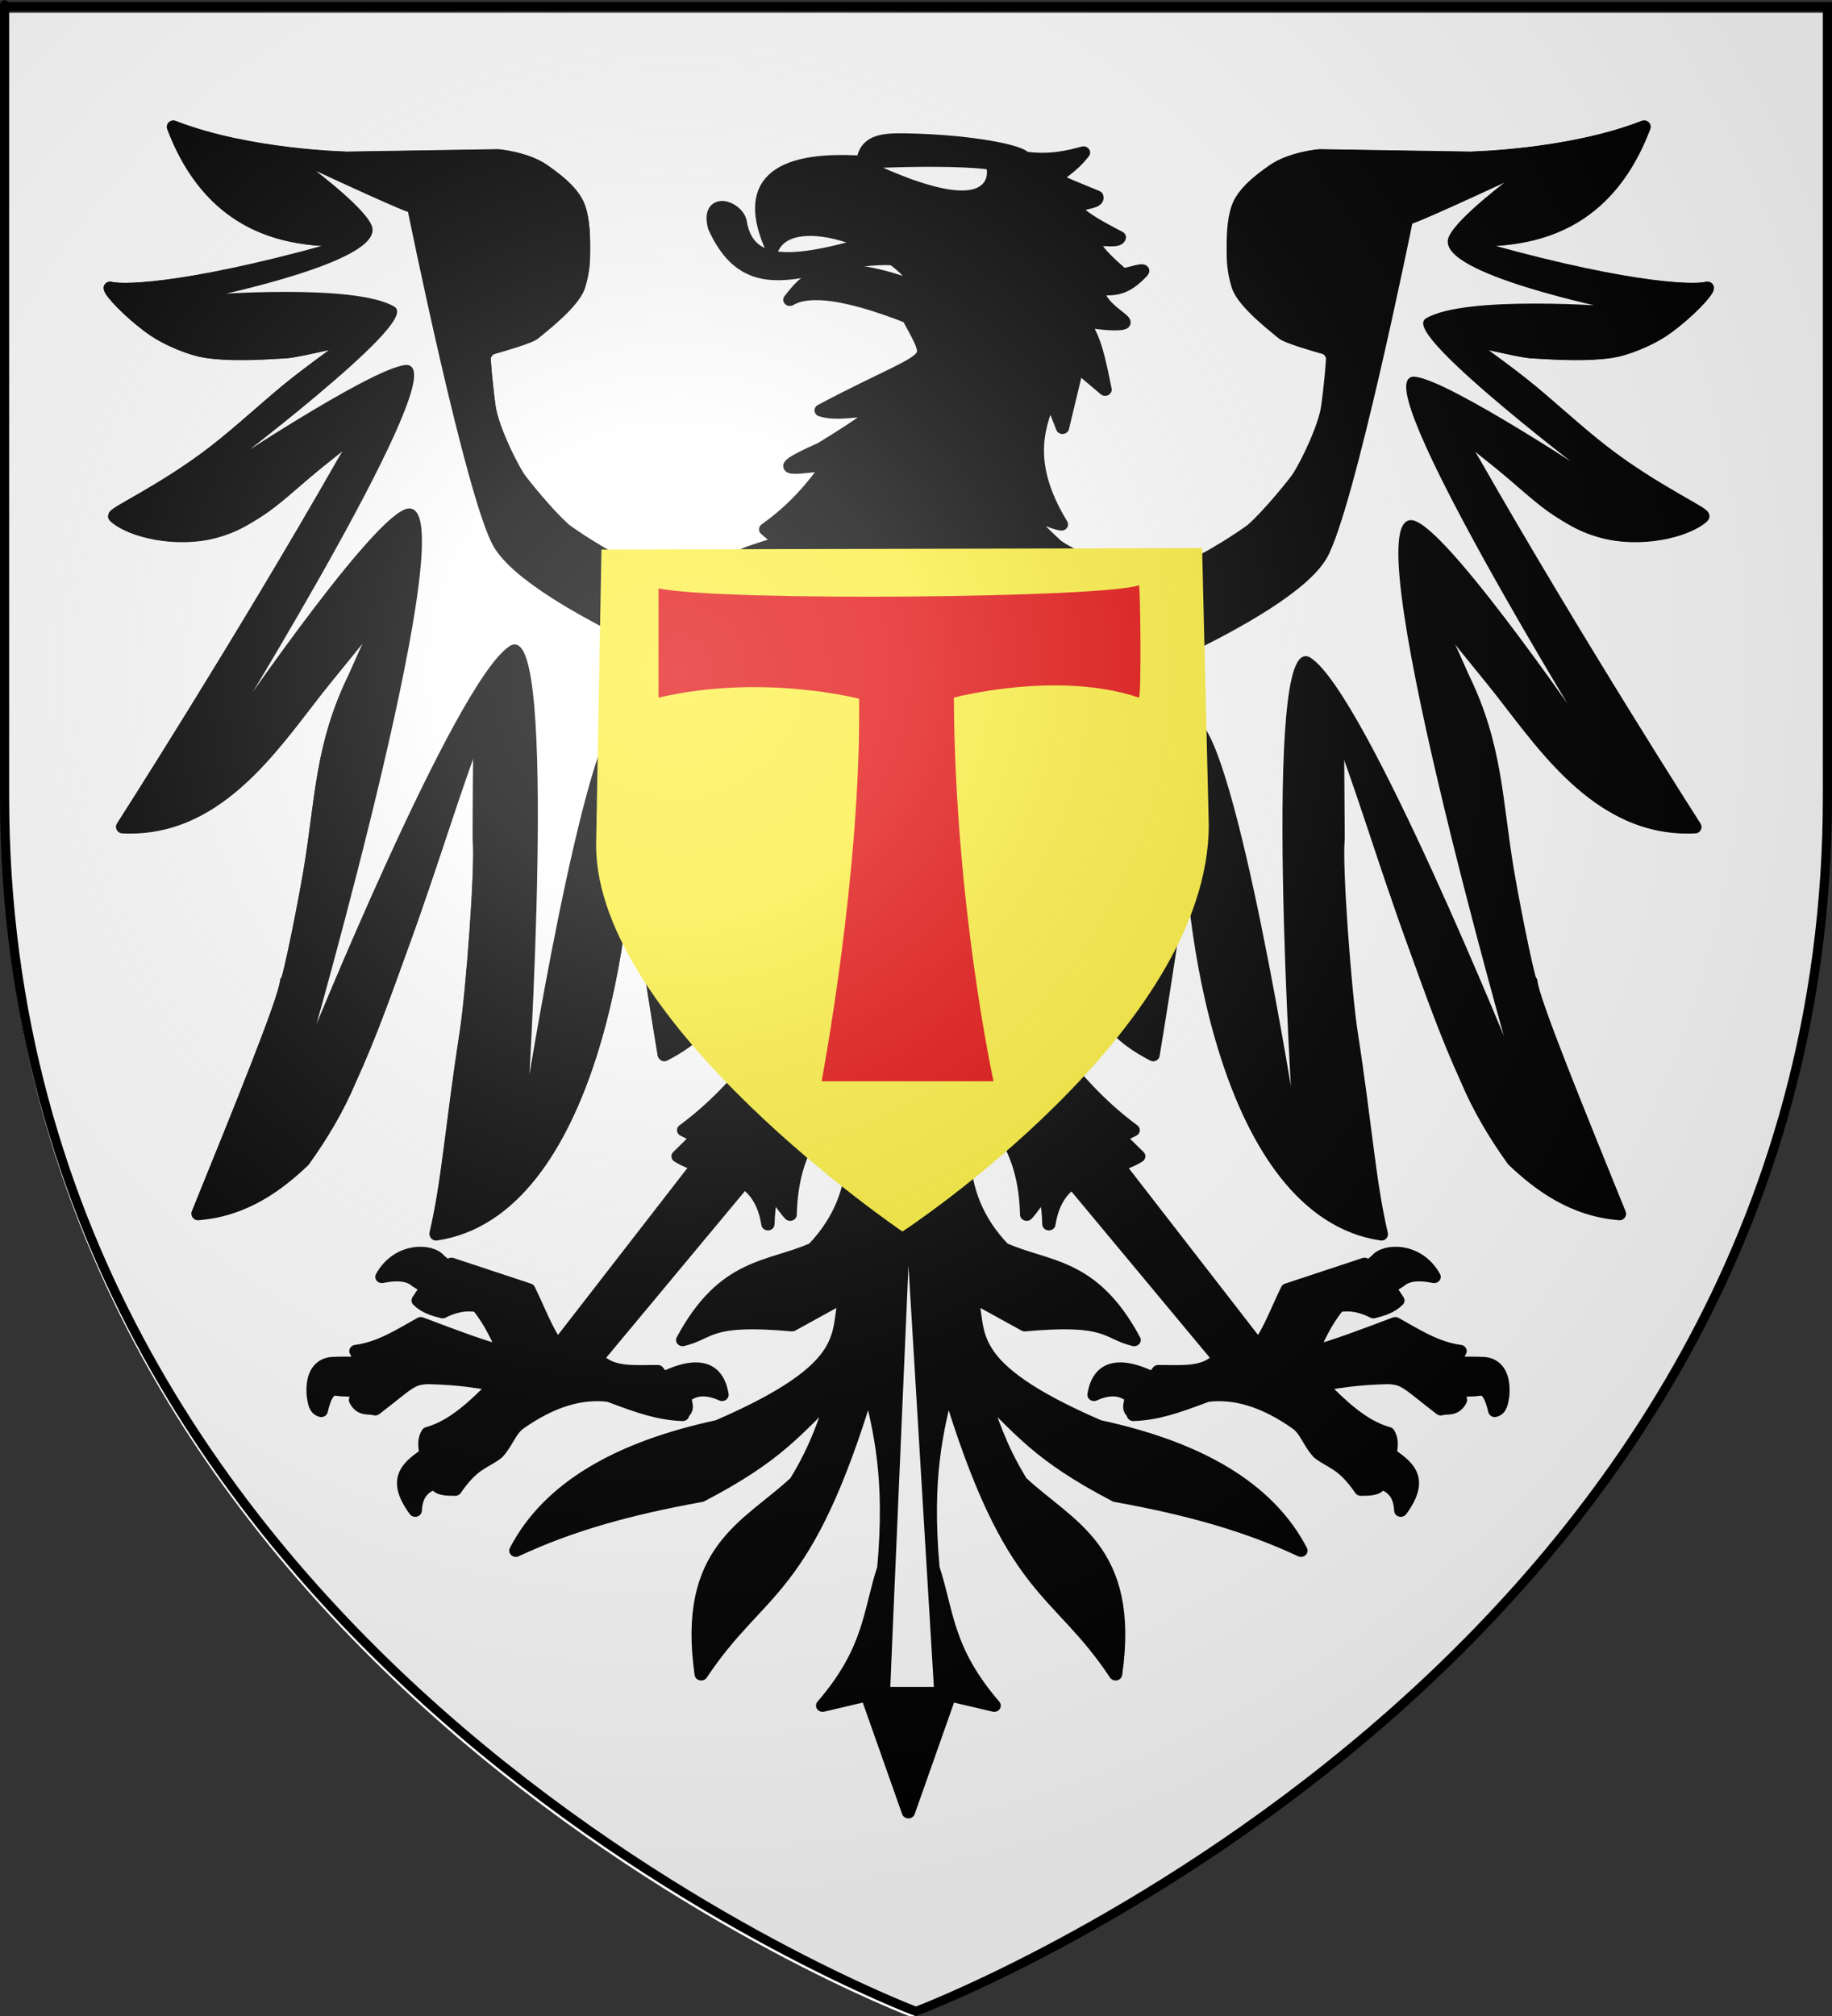 <?xml version="1.0" encoding="UTF-8" standalone="no"?>
<svg
   xmlns:dc="http://purl.org/dc/elements/1.1/"
   xmlns:cc="http://web.resource.org/cc/"
   xmlns:rdf="http://www.w3.org/1999/02/22-rdf-syntax-ns#"
   xmlns:svg="http://www.w3.org/2000/svg"
   xmlns="http://www.w3.org/2000/svg"
   xmlns:xlink="http://www.w3.org/1999/xlink"
   xmlns:sodipodi="http://sodipodi.sourceforge.net/DTD/sodipodi-0.dtd"
   xmlns:inkscape="http://www.inkscape.org/namespaces/inkscape"
   height="660"
   width="600"
   version="1.0"
   id="svg2"
   sodipodi:version="0.32"
   inkscape:version="0.45.1"
   sodipodi:docname="Blason_Boussy_Saint_Antoine.svg"
   sodipodi:docbase="C:\Documents and Settings\Utilisateur\Bureau"
   inkscape:export-filename="/Users/olivier/Desktop/Blason Rouge/Blason_Vide_3D.png"
   inkscape:export-xdpi="144"
   inkscape:export-ydpi="144"
   inkscape:output_extension="org.inkscape.output.svg.inkscape">
  <rect width="100%" height="100%" fill="#333333" stroke="none"/>
  <sodipodi:namedview
     inkscape:window-height="708"
     inkscape:window-width="1024"
     inkscape:pageshadow="2"
     inkscape:pageopacity="0.0"
     guidetolerance="10.0"
     gridtolerance="10.0"
     objecttolerance="10.0"
     borderopacity="1.0"
     bordercolor="#666666"
     pagecolor="#ffffff"
     id="base"
     showgrid="false"
     height="660px"
     inkscape:zoom="0.48985411"
     inkscape:cx="343.3983"
     inkscape:cy="382.75371"
     inkscape:window-x="-4"
     inkscape:window-y="-4"
     inkscape:current-layer="layer4"
     showguides="true"
     inkscape:guide-bbox="true" />
  <desc
     id="desc4">Flag of Canton of Valais (Wallis)</desc>
  <defs
     id="defs6">
    <linearGradient
       id="linearGradient2893">
      <stop
         style="stop-color:white;stop-opacity:0.314;"
         offset="0"
         id="stop2895" />
      <stop
         id="stop2897"
         offset="0.19"
         style="stop-color:white;stop-opacity:0.251;" />
      <stop
         style="stop-color:#6b6b6b;stop-opacity:0.125;"
         offset="0.6"
         id="stop2901" />
      <stop
         style="stop-color:black;stop-opacity:0.125;"
         offset="1"
         id="stop2899" />
    </linearGradient>
    <linearGradient
       id="linearGradient2885">
      <stop
         id="stop2887"
         offset="0"
         style="stop-color:white;stop-opacity:1;" />
      <stop
         style="stop-color:white;stop-opacity:1;"
         offset="0.229"
         id="stop2891" />
      <stop
         id="stop2889"
         offset="1"
         style="stop-color:black;stop-opacity:1;" />
    </linearGradient>
    <linearGradient
       id="linearGradient2955">
      <stop
         id="stop2867"
         offset="0"
         style="stop-color:#fd0000;stop-opacity:1;" />
      <stop
         style="stop-color:#e77275;stop-opacity:0.659;"
         offset="0.5"
         id="stop2873" />
      <stop
         style="stop-color:black;stop-opacity:0.323;"
         offset="1"
         id="stop2959" />
    </linearGradient>
    <radialGradient
       inkscape:collect="always"
       xlink:href="#linearGradient2955"
       id="radialGradient2961"
       cx="225.524"
       cy="218.901"
       fx="225.524"
       fy="218.901"
       r="300"
       gradientTransform="matrix(-4.167939e-4,2.183,-1.884,-3.599562e-4,615.597,-289.121)"
       gradientUnits="userSpaceOnUse" />
    <polygon
       id="star"
       transform="scale(53,53)"
       points="0,-1 0.588,0.809 -0.951,-0.309 0.951,-0.309 -0.588,0.809 0,-1 " />
    <clipPath
       id="clip">
      <path
         d="M 0,-200 L 0,600 L 300,600 L 300,-200 L 0,-200 z "
         id="path10" />
    </clipPath>
    <radialGradient
       inkscape:collect="always"
       xlink:href="#linearGradient2955"
       id="radialGradient1911"
       gradientUnits="userSpaceOnUse"
       gradientTransform="matrix(-4.167939e-4,2.183,-1.884,-3.599562e-4,615.597,-289.121)"
       cx="225.524"
       cy="218.901"
       fx="225.524"
       fy="218.901"
       r="300" />
    <radialGradient
       inkscape:collect="always"
       xlink:href="#linearGradient2955"
       id="radialGradient2865"
       gradientUnits="userSpaceOnUse"
       gradientTransform="matrix(0,1.749,-1.593,-1.049767e-7,551.788,-191.29)"
       cx="225.524"
       cy="218.901"
       fx="225.524"
       fy="218.901"
       r="300" />
    <radialGradient
       inkscape:collect="always"
       xlink:href="#linearGradient2955"
       id="radialGradient2871"
       gradientUnits="userSpaceOnUse"
       gradientTransform="matrix(0,1.386,-1.323,-5.741131e-8,-158.082,-109.541)"
       cx="225.524"
       cy="218.901"
       fx="225.524"
       fy="218.901"
       r="300" />
    <radialGradient
       inkscape:collect="always"
       xlink:href="#linearGradient2893"
       id="radialGradient3163"
       gradientUnits="userSpaceOnUse"
       gradientTransform="matrix(1.353,0,0,1.349,-77.629,-85.747)"
       cx="221.445"
       cy="226.331"
       fx="221.445"
       fy="226.331"
       r="300" />
    <radialGradient
       r="300"
       fy="218.901"
       fx="225.524"
       cy="218.901"
       cx="225.524"
       gradientTransform="matrix(0,1.386,-1.323,-5.741131e-8,-158.082,-109.541)"
       gradientUnits="userSpaceOnUse"
       id="radialGradient9113"
       xlink:href="#linearGradient2955"
       inkscape:collect="always" />
    <radialGradient
       r="300"
       fy="218.901"
       fx="225.524"
       cy="218.901"
       cx="225.524"
       gradientTransform="matrix(0,1.749,-1.593,-1.049767e-7,551.788,-191.29)"
       gradientUnits="userSpaceOnUse"
       id="radialGradient9111"
       xlink:href="#linearGradient2955"
       inkscape:collect="always" />
    <radialGradient
       r="300"
       fy="218.901"
       fx="225.524"
       cy="218.901"
       cx="225.524"
       gradientTransform="matrix(-4.167939e-4,2.183,-1.884,-3.599562e-4,615.597,-289.121)"
       gradientUnits="userSpaceOnUse"
       id="radialGradient9109"
       xlink:href="#linearGradient2955"
       inkscape:collect="always" />
    <clipPath
       id="clipPath9105">
      <path
         id="path9107"
         d="M 0,-200 L 0,600 L 300,600 L 300,-200 L 0,-200 z " />
    </clipPath>
    <polygon
       points="0,-1 0.588,0.809 -0.951,-0.309 0.951,-0.309 -0.588,0.809 0,-1 "
       transform="scale(53,53)"
       id="polygon9103" />
    <radialGradient
       gradientUnits="userSpaceOnUse"
       gradientTransform="matrix(-4.167939e-4,2.183,-1.884,-3.599562e-4,615.597,-289.121)"
       r="300"
       fy="218.901"
       fx="225.524"
       cy="218.901"
       cx="225.524"
       id="radialGradient9101"
       xlink:href="#linearGradient2955"
       inkscape:collect="always" />
    <linearGradient
       id="linearGradient9093">
      <stop
         style="stop-color:#fd0000;stop-opacity:1;"
         offset="0"
         id="stop9095" />
      <stop
         id="stop9097"
         offset="0.5"
         style="stop-color:#e77275;stop-opacity:0.659;" />
      <stop
         id="stop9099"
         offset="1"
         style="stop-color:black;stop-opacity:0.323;" />
    </linearGradient>
    <linearGradient
       id="linearGradient9085">
      <stop
         style="stop-color:white;stop-opacity:1;"
         offset="0"
         id="stop9087" />
      <stop
         id="stop9089"
         offset="0.229"
         style="stop-color:white;stop-opacity:1;" />
      <stop
         style="stop-color:black;stop-opacity:1;"
         offset="1"
         id="stop9091" />
    </linearGradient>
    <linearGradient
       id="linearGradient9075">
      <stop
         id="stop9077"
         offset="0"
         style="stop-color:white;stop-opacity:0.314;" />
      <stop
         style="stop-color:white;stop-opacity:0.251;"
         offset="0.19"
         id="stop9079" />
      <stop
         id="stop9081"
         offset="0.6"
         style="stop-color:#6b6b6b;stop-opacity:0.125;" />
      <stop
         id="stop9083"
         offset="1"
         style="stop-color:black;stop-opacity:0.125;" />
    </linearGradient>
    <radialGradient
       r="300"
       fy="218.901"
       fx="225.524"
       cy="218.901"
       cx="225.524"
       gradientTransform="matrix(0,1.386,-1.323,-5.741131e-8,-158.082,-109.541)"
       gradientUnits="userSpaceOnUse"
       id="radialGradient10161"
       xlink:href="#linearGradient2955"
       inkscape:collect="always" />
    <radialGradient
       r="300"
       fy="218.901"
       fx="225.524"
       cy="218.901"
       cx="225.524"
       gradientTransform="matrix(0,1.749,-1.593,-1.049767e-7,551.788,-191.29)"
       gradientUnits="userSpaceOnUse"
       id="radialGradient10159"
       xlink:href="#linearGradient2955"
       inkscape:collect="always" />
    <radialGradient
       r="300"
       fy="218.901"
       fx="225.524"
       cy="218.901"
       cx="225.524"
       gradientTransform="matrix(-4.167939e-4,2.183,-1.884,-3.599562e-4,615.597,-289.121)"
       gradientUnits="userSpaceOnUse"
       id="radialGradient10157"
       xlink:href="#linearGradient2955"
       inkscape:collect="always" />
    <clipPath
       id="clipPath10153">
      <path
         id="path10155"
         d="M 0,-200 L 0,600 L 300,600 L 300,-200 L 0,-200 z " />
    </clipPath>
    <polygon
       points="0,-1 0.588,0.809 -0.951,-0.309 0.951,-0.309 -0.588,0.809 0,-1 "
       transform="scale(53,53)"
       id="polygon10151" />
    <radialGradient
       gradientUnits="userSpaceOnUse"
       gradientTransform="matrix(-4.167939e-4,2.183,-1.884,-3.599562e-4,615.597,-289.121)"
       r="300"
       fy="218.901"
       fx="225.524"
       cy="218.901"
       cx="225.524"
       id="radialGradient10149"
       xlink:href="#linearGradient2955"
       inkscape:collect="always" />
    <linearGradient
       id="linearGradient10141">
      <stop
         style="stop-color:#fd0000;stop-opacity:1;"
         offset="0"
         id="stop10143" />
      <stop
         id="stop10145"
         offset="0.5"
         style="stop-color:#e77275;stop-opacity:0.659;" />
      <stop
         id="stop10147"
         offset="1"
         style="stop-color:black;stop-opacity:0.323;" />
    </linearGradient>
    <linearGradient
       id="linearGradient10133">
      <stop
         style="stop-color:white;stop-opacity:1;"
         offset="0"
         id="stop10135" />
      <stop
         id="stop10137"
         offset="0.229"
         style="stop-color:white;stop-opacity:1;" />
      <stop
         style="stop-color:black;stop-opacity:1;"
         offset="1"
         id="stop10139" />
    </linearGradient>
    <linearGradient
       id="linearGradient10123">
      <stop
         id="stop10125"
         offset="0"
         style="stop-color:white;stop-opacity:0.314;" />
      <stop
         style="stop-color:white;stop-opacity:0.251;"
         offset="0.19"
         id="stop10127" />
      <stop
         id="stop10129"
         offset="0.6"
         style="stop-color:#6b6b6b;stop-opacity:0.125;" />
      <stop
         id="stop10131"
         offset="1"
         style="stop-color:black;stop-opacity:0.125;" />
    </linearGradient>
  </defs>
  <g
     inkscape:groupmode="layer"
     id="layer3"
     inkscape:label="Fond écu"
     style="display:inline" />
  <g
     inkscape:groupmode="layer"
     id="layer4"
     inkscape:label="Meubles"
     style="display:inline">
    <g
       id="g13483">
      <path
         sodipodi:nodetypes="cccccc"
         d="M 298.915,660.5 C 298.915,660.5 597.415,548.18 597.415,262.728 C 597.415,-22.723 597.415,4.176 597.415,4.176 L 0.415,4.176 L 0.415,262.728 C 0.415,548.18 298.915,660.5 298.915,660.5 z "
         style="fill:#ffffff;fill-opacity:1;fill-rule:evenodd;stroke:none;stroke-width:1px;stroke-linecap:butt;stroke-linejoin:miter;stroke-opacity:1;display:inline"
         id="path2855" />
      <g
         id="g10530">
        <g
           id="g3644"
           style="fill:#000000;fill-opacity:1">
          <g
             transform="matrix(0.425,0,0,0.399,145.559,101.447)"
             id="g11497"
             style="opacity:1;fill:#000000;fill-opacity:1;stroke:#000000;stroke-width:10.181;stroke-miterlimit:4;stroke-dasharray:none;stroke-opacity:1">
            <path
               id="path11499"
               style="color:#000000;fill:#000000;fill-opacity:1;fill-rule:nonzero;stroke:#000000;stroke-width:10.181;stroke-linecap:butt;stroke-linejoin:round;marker:none;marker-start:none;marker-mid:none;marker-end:none;stroke-miterlimit:4;stroke-dasharray:none;stroke-dashoffset:0;stroke-opacity:1;visibility:visible;display:inline;overflow:visible"
               d="M 233.939,227.532 L 224.343,220.966 C 219.797,223.239 159.188,216.925 143.278,211.37 C 127.368,205.814 95.713,182.999 92.518,180.055 C 79.697,168.244 58.899,140.525 56.885,137.123 C 48.869,123.588 36.605,95.411 34.495,80.007 C 32.377,64.54 30.228,39.618 30.733,38.356 C 31.238,37.093 32.625,32.504 37.465,31.057 C 42.909,29.43 66.233,22.38 69.494,19.004 C 72.102,16.304 99.344,-5.198 103.507,-19.728 C 107.073,-32.173 107.208,-40.916 107.208,-50.007 C 107.208,-59.099 107.165,-72.952 103.63,-83.812 C 100.094,-94.671 90.036,-104.346 76.399,-114.448 C 62.762,-124.549 41.253,-126.526 41.253,-126.526 L -74.201,-124.567 C -74.318,-124.544 -150.84,-126.012 -208.803,-150.099 C -169.783,-39.966 -80.627,-61.629 -66.581,-55.311 C -188.695,-17.366 -245.587,-14.683 -257.5,-17.935 C -257.314,-14.617 -242.587,2.315 -225.742,15.166 C -212.116,25.561 -193.235,32.637 -184.264,34.088 C -165.452,37.131 -144.752,35.976 -122.413,34.547 C -109.915,33.747 -70.389,21.524 -73.652,26.512 C -76.213,30.425 -93.772,42.635 -115.258,60.705 C -134.135,76.581 -156.009,98.712 -177.587,116.458 C -216.178,148.196 -256.217,167.28 -253.964,169.448 C -241.226,181.709 -205.794,190.426 -176.375,181.76 C -163.746,178.04 -155.885,173.576 -142.087,164.039 C -131.424,156.67 -116.59,142.323 -107.795,134.386 C -91.104,119.322 -75.424,106.858 -65.571,98.233 C -65.602,105.009 -70.82,112.274 -77.188,123.991 C -156.99,272.989 -247.904,424.007 -247.904,424.007 C -171.49,428.22 -128.32,350.517 -91.57,302.619 C -44.795,241.657 -55.478,254.415 -45.368,240.664 C -35.258,226.913 -47.784,249.343 -69.107,301.273 C -94.936,357.625 -94.273,400.799 -103.56,460.133 C -110.721,504.413 -121.358,556.917 -121.634,550.781 C -122.633,565.563 -159.303,660.959 -189.82,741.195 C -153.763,738.288 -127.885,717.343 -108.502,697.758 C -94.108,676.437 -82.157,654.764 -73.147,632.098 C -56.727,593.861 -44.836,557.255 -32.868,522.291 C -7.793,449.04 9.71,384.384 27.363,338.649 L 26.802,433.751 C 28.93,456.471 21.46,560.497 16.832,592.335 C 5.579,669.75 2.861,715.707 -6.477,757.862 C 112.195,739.399 142.733,502.353 139.995,404.814 C 149.76,477.766 159.525,548.614 169.289,610.885 C 193.006,597.647 206.402,584.027 212.221,557.347 C 217.44,483.571 223.669,420.134 228.888,357.842 L 277.881,262.887 L 233.939,227.532 z " />
            <path
               id="path11501"
               style="color:#000000;fill:#000000;fill-opacity:1;fill-rule:nonzero;stroke:#000000;stroke-width:10.181;stroke-linecap:butt;stroke-linejoin:round;marker:none;marker-start:none;marker-mid:none;marker-end:none;stroke-miterlimit:4;stroke-dasharray:none;stroke-dashoffset:0;stroke-opacity:1;visibility:visible;display:inline;overflow:visible"
               d="M 481.132,227.532 L 490.729,220.966 C 495.274,223.239 555.883,216.925 571.793,211.37 C 587.703,205.814 619.358,182.999 622.553,180.055 C 635.375,168.244 656.173,140.525 658.187,137.123 C 666.202,123.588 678.466,95.411 680.576,80.007 C 682.694,64.54 684.844,39.618 684.339,38.356 C 683.834,37.093 682.446,32.504 677.607,31.057 C 672.163,29.43 648.838,22.38 645.578,19.004 C 642.969,16.304 615.728,-5.198 611.564,-19.728 C 607.999,-32.173 607.863,-40.916 607.863,-50.007 C 607.863,-59.099 607.906,-72.952 611.442,-83.812 C 614.977,-94.671 625.035,-104.346 638.673,-114.448 C 652.31,-124.549 673.819,-126.526 673.819,-126.526 L 789.272,-124.567 C 789.389,-124.544 865.911,-126.012 923.875,-150.099 C 884.854,-39.966 795.698,-61.629 781.652,-55.311 C 903.766,-17.366 960.659,-14.683 972.571,-17.935 C 972.385,-14.617 957.658,2.315 940.814,15.166 C 927.188,25.561 908.306,32.637 899.335,34.088 C 880.523,37.131 859.823,35.976 837.484,34.547 C 824.986,33.747 785.46,21.524 788.724,26.512 C 791.284,30.425 808.843,42.635 830.329,60.705 C 849.207,76.581 871.081,98.712 892.658,116.458 C 931.25,148.196 971.288,167.28 969.036,169.448 C 956.298,181.709 920.866,190.426 891.446,181.76 C 878.817,178.04 870.957,173.576 857.158,164.039 C 846.495,156.67 831.661,142.323 822.866,134.386 C 806.175,119.322 790.495,106.858 780.642,98.233 C 780.674,105.009 785.891,112.274 792.259,123.991 C 872.061,272.989 962.975,424.007 962.975,424.007 C 886.561,428.22 843.391,350.517 806.641,302.619 C 759.867,241.657 770.55,254.415 760.439,240.664 C 750.329,226.913 762.856,249.343 784.178,301.273 C 810.007,357.625 809.345,400.799 818.632,460.133 C 825.792,504.413 836.429,556.917 836.706,550.781 C 837.704,565.563 874.374,660.959 904.891,741.195 C 868.834,738.288 842.957,717.343 823.574,697.758 C 809.179,676.437 797.229,654.764 788.218,632.098 C 771.798,593.861 759.908,557.255 747.939,522.291 C 722.864,449.04 705.362,384.384 687.708,338.649 L 688.269,433.751 C 686.142,456.471 693.611,560.497 698.239,592.335 C 709.493,669.75 712.21,715.707 721.548,757.862 C 602.876,739.399 572.338,502.353 575.076,404.814 C 565.311,477.766 555.547,548.614 545.782,610.885 C 522.065,597.647 508.669,584.027 502.85,557.347 C 497.631,483.571 491.402,420.134 486.183,357.842 L 437.19,262.887 L 481.132,227.532 z " />
          </g>
          <g
             transform="matrix(0.425,0,0,0.399,145.559,101.447)"
             id="g11503"
             style="opacity:1;fill:#000000;fill-opacity:1;stroke:#000000;stroke-width:10.181;stroke-linecap:round;stroke-linejoin:round;stroke-miterlimit:4;stroke-dasharray:none;stroke-opacity:1">
            <g
               id="g11505"
               style="fill:#000000;fill-opacity:1;stroke:#000000;stroke-width:10.181;stroke-linecap:round;stroke-linejoin:round;stroke-miterlimit:4;stroke-dasharray:none;stroke-opacity:1">
              <g
                 id="g11507"
                 style="fill:#000000;fill-opacity:1;stroke:#000000;stroke-width:10.181;stroke-linecap:round;stroke-linejoin:round;stroke-miterlimit:4;stroke-dasharray:none;stroke-opacity:1">
                <path
                   id="path11509"
                   style="opacity:1;color:#000000;fill:#000000;fill-opacity:1;fill-rule:nonzero;stroke:#000000;stroke-width:10.181;stroke-linecap:round;stroke-linejoin:round;marker:none;marker-start:none;marker-mid:none;marker-end:none;stroke-miterlimit:4;stroke-dasharray:none;stroke-dashoffset:0;stroke-opacity:1;visibility:visible;display:inline;overflow:visible"
                   d="M -54.394,887.559 C -54.3,886.984 -53.496,863.979 -53.511,864.178 C -53.525,864.377 -83.426,863.387 -88.58,864.488 C -97.384,866.37 -102.415,875.394 -101.015,891.243 C -100.21,896.499 -99.675,902.025 -94.954,903.365 C -90.172,881.355 -84.363,886.272 -79.29,886.349 C -73.159,886.443 -54.488,888.135 -54.394,887.559 z " />
                <path
                   id="path11511"
                   style="opacity:1;color:#000000;fill:#000000;fill-opacity:1;fill-rule:nonzero;stroke:#000000;stroke-width:10.181;stroke-linecap:round;stroke-linejoin:round;marker:none;marker-start:none;marker-mid:none;marker-end:none;stroke-miterlimit:4;stroke-dasharray:none;stroke-dashoffset:0;stroke-opacity:1;visibility:visible;display:inline;overflow:visible"
                   d="M 10,792.005 L -5.714,807.719 L -21.786,797.005 C -27.043,791.938 -36.203,790.722 -48.214,793.434 C -35.924,769.584 -10.156,770.846 -3.929,779.505 L 10,792.005 z " />
                <path
                   id="path11513"
                   style="opacity:1;color:#000000;fill:#000000;fill-opacity:1;fill-rule:nonzero;stroke:#000000;stroke-width:10.181;stroke-linecap:round;stroke-linejoin:round;marker:none;marker-start:none;marker-mid:none;marker-end:none;stroke-miterlimit:4;stroke-dasharray:none;stroke-dashoffset:0;stroke-opacity:1;visibility:visible;display:inline;overflow:visible"
                   d="M 5.714,959.148 C 18.718,955.994 10.534,920.592 -6.786,933.434 C -24.106,946.275 -43.12,955.381 -22.5,985.219 C -21.457,963.665 -7.289,962.302 5.714,959.148 z " />
                <path
                   id="path11515"
                   style="opacity:1;color:#000000;fill:#000000;fill-opacity:1;fill-rule:nonzero;stroke:#000000;stroke-width:10.181;stroke-linecap:round;stroke-linejoin:round;marker:none;marker-start:none;marker-mid:none;marker-end:none;stroke-miterlimit:4;stroke-dasharray:none;stroke-dashoffset:0;stroke-opacity:1;visibility:visible;display:inline;overflow:visible"
                   d="M 162.857,879.505 C 193.264,862.045 210.188,865.774 213.929,890.219 C 197.768,882.443 187.252,887.208 179.643,898.434" />
              </g>
              <path
                 id="path11517"
                 style="opacity:1;color:#000000;fill:#000000;fill-opacity:1;fill-rule:nonzero;stroke:#000000;stroke-width:10.181;stroke-linecap:round;stroke-linejoin:round;marker:none;marker-start:none;marker-mid:none;marker-end:none;stroke-miterlimit:4;stroke-dasharray:none;stroke-dashoffset:0;stroke-opacity:1;visibility:visible;display:inline;overflow:visible"
                 d="M 245.714,696.648 L 211.429,679.505 L 87.143,850.219 C 78.675,838.004 72.269,819.602 65,803.791 L 5.418,782.781 C -3.642,789.014 -12.562,799.755 -20.296,812.781 C -14.876,818.583 -8.165,820.511 -1.429,822.362 C 7.619,817.44 16.667,815.551 25.714,817.362 C 36.78,832.062 40.25,842.963 46.429,855.219 C 29.662,850.837 8.944,842.375 -18.24,831.475 C -33.227,840.31 -49.469,851.766 -68.24,854.296 C -66.578,857.609 -65.531,860.846 -64.943,864.025 C -62.988,874.58 -66.091,884.504 -68.571,894.505 C -64.309,903.546 -57.775,900.426 -53.398,902.066 C -27.623,881.024 -26.083,876.868 -12.684,876.352 C 14.237,877.051 23.227,879.742 39.286,881.648 C 24.508,897.584 7.394,915.744 -12.857,921.648 C -15.728,926.326 -15.423,932.063 -14.286,938.076 C 2.933,949.584 -4.951,956.134 -5.296,965.133 C -3.325,967.787 2.336,967.981 8.276,967.99 C 22.299,946.247 30.306,946.563 40.714,938.076 C 48.124,929.715 50.369,919.416 57.894,913.766 C 83.467,894.567 106.19,888.193 126.724,890.934 C 151.453,900.9 165.896,905.965 183.571,906.648 C 184.173,903.088 187.644,904.258 185.801,895.811 C 178.658,894.704 171.515,880.508 164.372,870.811 C 147.167,870.68 128.643,873.189 117.857,860.219 L 245.714,696.648 z " />
            </g>
            <g
               id="g11519"
               style="fill:#000000;fill-opacity:1;stroke:#000000;stroke-width:10.181;stroke-linecap:round;stroke-linejoin:round;stroke-miterlimit:4;stroke-dasharray:none;stroke-opacity:1"
               transform="matrix(-1,0,0,1,714.467,0)">
              <g
                 id="g11521"
                 style="fill:#000000;fill-opacity:1;stroke:#000000;stroke-width:10.181;stroke-linecap:round;stroke-linejoin:round;stroke-miterlimit:4;stroke-dasharray:none;stroke-opacity:1">
                <path
                   id="path11523"
                   style="opacity:1;color:#000000;fill:#000000;fill-opacity:1;fill-rule:nonzero;stroke:#000000;stroke-width:10.181;stroke-linecap:round;stroke-linejoin:round;marker:none;marker-start:none;marker-mid:none;marker-end:none;stroke-miterlimit:4;stroke-dasharray:none;stroke-dashoffset:0;stroke-opacity:1;visibility:visible;display:inline;overflow:visible"
                   d="M -54.394,887.559 C -54.3,886.984 -53.496,863.979 -53.511,864.178 C -53.525,864.377 -83.426,863.387 -88.58,864.488 C -97.384,866.37 -102.415,875.394 -101.015,891.243 C -100.21,896.499 -99.675,902.025 -94.954,903.365 C -90.172,881.355 -84.363,886.272 -79.29,886.349 C -73.159,886.443 -54.488,888.135 -54.394,887.559 z " />
                <path
                   id="path11525"
                   style="opacity:1;color:#000000;fill:#000000;fill-opacity:1;fill-rule:nonzero;stroke:#000000;stroke-width:10.181;stroke-linecap:round;stroke-linejoin:round;marker:none;marker-start:none;marker-mid:none;marker-end:none;stroke-miterlimit:4;stroke-dasharray:none;stroke-dashoffset:0;stroke-opacity:1;visibility:visible;display:inline;overflow:visible"
                   d="M 10,792.005 L -5.714,807.719 L -21.786,797.005 C -27.043,791.938 -36.203,790.722 -48.214,793.434 C -35.924,769.584 -10.156,770.846 -3.929,779.505 L 10,792.005 z " />
                <path
                   id="path11527"
                   style="opacity:1;color:#000000;fill:#000000;fill-opacity:1;fill-rule:nonzero;stroke:#000000;stroke-width:10.181;stroke-linecap:round;stroke-linejoin:round;marker:none;marker-start:none;marker-mid:none;marker-end:none;stroke-miterlimit:4;stroke-dasharray:none;stroke-dashoffset:0;stroke-opacity:1;visibility:visible;display:inline;overflow:visible"
                   d="M 5.714,959.148 C 18.718,955.994 10.534,920.592 -6.786,933.434 C -24.106,946.275 -43.12,955.381 -22.5,985.219 C -21.457,963.665 -7.289,962.302 5.714,959.148 z " />
                <path
                   id="path11529"
                   style="opacity:1;color:#000000;fill:#000000;fill-opacity:1;fill-rule:nonzero;stroke:#000000;stroke-width:10.181;stroke-linecap:round;stroke-linejoin:round;marker:none;marker-start:none;marker-mid:none;marker-end:none;stroke-miterlimit:4;stroke-dasharray:none;stroke-dashoffset:0;stroke-opacity:1;visibility:visible;display:inline;overflow:visible"
                   d="M 162.857,879.505 C 193.264,862.045 210.188,865.774 213.929,890.219 C 197.768,882.443 187.252,887.208 179.643,898.434" />
              </g>
              <path
                 id="path11531"
                 style="opacity:1;color:#000000;fill:#000000;fill-opacity:1;fill-rule:nonzero;stroke:#000000;stroke-width:10.181;stroke-linecap:round;stroke-linejoin:round;marker:none;marker-start:none;marker-mid:none;marker-end:none;stroke-miterlimit:4;stroke-dasharray:none;stroke-dashoffset:0;stroke-opacity:1;visibility:visible;display:inline;overflow:visible"
                 d="M 245.714,696.648 L 211.429,679.505 L 87.143,850.219 C 78.675,838.004 72.269,819.602 65,803.791 L 5.418,782.781 C -3.642,789.014 -12.562,799.755 -20.296,812.781 C -14.876,818.583 -8.165,820.511 -1.429,822.362 C 7.619,817.44 16.667,815.551 25.714,817.362 C 36.78,832.062 40.25,842.963 46.429,855.219 C 29.662,850.837 8.944,842.375 -18.24,831.475 C -33.227,840.31 -49.469,851.766 -68.24,854.296 C -66.578,857.609 -65.531,860.846 -64.943,864.025 C -62.988,874.58 -66.091,884.504 -68.571,894.505 C -64.309,903.546 -57.775,900.426 -53.398,902.066 C -27.623,881.024 -26.083,876.868 -12.684,876.352 C 14.237,877.051 23.227,879.742 39.286,881.648 C 24.508,897.584 7.394,915.744 -12.857,921.648 C -15.728,926.326 -15.423,932.063 -14.286,938.076 C 2.933,949.584 -4.951,956.134 -5.296,965.133 C -3.325,967.787 2.336,967.981 8.276,967.99 C 22.299,946.247 30.306,946.563 40.714,938.076 C 48.124,929.715 50.369,919.416 57.894,913.766 C 83.467,894.567 106.19,888.193 126.724,890.934 C 151.453,900.9 165.896,905.965 183.571,906.648 C 184.173,903.088 187.644,904.258 185.801,895.811 C 178.658,894.704 171.515,880.508 164.372,870.811 C 147.167,870.68 128.643,873.189 117.857,860.219 L 245.714,696.648 z " />
            </g>
          </g>
          <path
             d="M 350.211,192.294 L 354.292,189.672 C 356.226,190.58 382.006,188.059 388.774,185.841 C 395.541,183.622 409.005,174.513 410.365,173.338 C 415.818,168.622 424.665,157.554 425.521,156.196 C 428.931,150.792 434.147,139.542 435.045,133.391 C 435.946,127.216 436.86,117.265 436.645,116.761 C 436.43,116.257 435.84,114.424 433.782,113.847 C 431.466,113.197 421.545,110.382 420.158,109.034 C 419.049,107.956 407.461,99.371 405.69,93.57 C 404.174,88.601 404.116,85.11 404.116,81.48 C 404.116,77.85 404.134,72.319 405.638,67.983 C 407.142,63.647 411.42,59.784 417.221,55.751 C 423.022,51.717 432.171,50.928 432.171,50.928 L 481.279,51.71 C 481.329,51.72 513.878,51.133 538.533,41.516 C 521.935,85.489 484.012,76.84 478.038,79.363 C 529.979,94.513 554.179,95.584 559.246,94.286 C 559.167,95.61 552.903,102.371 545.738,107.502 C 539.942,111.652 531.911,114.478 528.095,115.057 C 520.093,116.272 511.288,115.811 501.786,115.24 C 496.47,114.921 479.658,110.041 481.046,112.032 C 482.135,113.595 489.604,118.47 498.743,125.684 C 506.772,132.023 516.077,140.86 525.255,147.945 C 541.67,160.617 558.7,168.237 557.742,169.103 C 552.324,173.998 537.253,177.478 524.739,174.018 C 519.367,172.533 516.024,170.75 510.154,166.943 C 505.619,164.001 499.309,158.272 495.568,155.103 C 488.469,149.089 481.799,144.112 477.608,140.668 C 477.622,143.374 479.841,146.274 482.55,150.953 C 516.494,210.443 555.164,270.741 555.164,270.741 C 522.661,272.423 504.299,241.398 488.667,222.274 C 468.771,197.933 473.315,203.027 469.015,197.537 C 464.714,192.047 470.043,201.002 479.112,221.737 C 490.099,244.236 489.817,261.474 493.767,285.165 C 496.813,302.845 501.337,323.808 501.455,321.358 C 501.88,327.26 517.478,365.349 530.458,397.385 C 515.121,396.225 504.114,387.862 495.869,380.042 C 489.747,371.529 484.663,362.876 480.831,353.826 C 473.847,338.559 468.789,323.943 463.698,309.983 C 453.032,280.736 445.587,254.92 438.078,236.66 L 438.317,274.631 C 437.412,283.703 440.589,325.237 442.558,337.95 C 447.345,368.859 448.5,387.208 452.473,404.04 C 401.995,396.668 389.005,302.022 390.17,263.077 C 386.017,292.205 381.863,320.493 377.71,345.356 C 367.622,340.07 361.924,334.632 359.448,323.98 C 357.229,294.523 354.579,269.195 352.359,244.323 L 331.52,206.41 L 350.211,192.294 z "
             style="opacity:1;color:#000000;fill:#000000;fill-opacity:1;fill-rule:nonzero;stroke:#000000;stroke-width:4.196;stroke-linecap:butt;stroke-linejoin:round;marker:none;marker-start:none;marker-mid:none;marker-end:none;stroke-miterlimit:4;stroke-dasharray:none;stroke-dashoffset:0;stroke-opacity:1;visibility:visible;display:inline;overflow:visible"
             id="path11535" />
          <path
             d="M 245.066,192.294 L 240.984,189.672 C 239.051,190.58 213.27,188.059 206.503,185.841 C 199.736,183.622 186.271,174.513 184.912,173.338 C 179.458,168.622 170.612,157.554 169.755,156.196 C 166.346,150.792 161.129,139.542 160.232,133.391 C 159.331,127.216 158.417,117.265 158.631,116.761 C 158.846,116.257 159.437,114.424 161.495,113.847 C 163.811,113.197 173.732,110.382 175.119,109.034 C 176.228,107.956 187.815,99.371 189.586,93.57 C 191.103,88.601 191.161,85.11 191.161,81.48 C 191.161,77.85 191.142,72.319 189.638,67.983 C 188.135,63.647 183.856,59.784 178.056,55.751 C 172.255,51.717 163.106,50.928 163.106,50.928 L 113.998,51.71 C 113.948,51.72 81.399,51.133 56.744,41.516 C 73.341,85.489 111.264,76.84 117.239,79.363 C 65.297,94.513 41.098,95.584 36.031,94.286 C 36.11,95.61 42.374,102.371 49.539,107.502 C 55.335,111.652 63.366,114.478 67.182,115.057 C 75.184,116.272 83.988,115.811 93.49,115.24 C 98.807,114.921 115.619,110.041 114.231,112.032 C 113.142,113.595 105.673,118.47 96.534,125.684 C 88.504,132.023 79.2,140.86 70.022,147.945 C 53.607,160.617 36.576,168.237 37.535,169.103 C 42.953,173.998 58.024,177.478 70.538,174.018 C 75.909,172.533 79.253,170.75 85.122,166.943 C 89.658,164.001 95.967,158.272 99.708,155.103 C 106.808,149.089 113.477,144.112 117.668,140.668 C 117.655,143.374 115.436,146.274 112.727,150.953 C 78.783,210.443 40.113,270.741 40.113,270.741 C 72.615,272.423 90.978,241.398 106.61,222.274 C 126.505,197.933 121.961,203.027 126.262,197.537 C 130.562,192.047 125.234,201.002 116.165,221.737 C 105.178,244.236 105.46,261.474 101.509,285.165 C 98.464,302.845 93.939,323.808 93.822,321.358 C 93.397,327.26 77.799,365.349 64.819,397.385 C 80.156,396.225 91.163,387.862 99.407,380.042 C 105.53,371.529 110.613,362.876 114.446,353.826 C 121.43,338.559 126.488,323.943 131.579,309.983 C 142.244,280.736 149.689,254.92 157.198,236.66 L 156.96,274.631 C 157.864,283.703 154.687,325.237 152.719,337.95 C 147.932,368.859 146.776,387.208 142.804,404.04 C 193.282,396.668 206.271,302.022 205.107,263.077 C 209.26,292.205 213.414,320.493 217.567,345.356 C 227.655,340.07 233.353,334.632 235.828,323.98 C 238.048,294.523 240.698,269.195 242.918,244.323 L 263.757,206.41 L 245.066,192.294 z "
             style="opacity:1;color:#000000;fill:#000000;fill-opacity:1;fill-rule:nonzero;stroke:#000000;stroke-width:4.196;stroke-linecap:butt;stroke-linejoin:round;marker:none;marker-start:none;marker-mid:none;marker-end:none;stroke-miterlimit:4;stroke-dasharray:none;stroke-dashoffset:0;stroke-opacity:1;visibility:visible;display:inline;overflow:visible"
             id="path11537" />
          <g
             transform="matrix(0.425,0,0,0.399,145.559,101.447)"
             id="g11613"
             style="opacity:1;fill:#000000;fill-opacity:1;stroke:#000000;stroke-width:10.181;stroke-miterlimit:4;stroke-dasharray:none;stroke-opacity:1">
            <g
               id="g11615"
               style="fill:#000000;fill-opacity:1;stroke:#000000;stroke-width:10.181;stroke-miterlimit:4;stroke-dasharray:none;stroke-opacity:1;display:inline">
              <path
                 id="path11617"
                 style="opacity:1;color:#000000;fill:#000000;fill-opacity:1;fill-rule:nonzero;stroke:#000000;stroke-width:10.181;stroke-linecap:butt;stroke-linejoin:round;marker:none;marker-start:none;marker-mid:none;marker-end:none;stroke-miterlimit:4;stroke-dasharray:none;stroke-dashoffset:0;stroke-opacity:1;visibility:visible;display:inline;overflow:visible"
                 d="M 363.655,-39.108 C 373.155,-35.999 377.98,-70.072 353.048,-63.351 C 281.316,-39.665 234.199,-27.702 227.789,-72.948 C 224.365,-85.319 202.174,-92.425 208.091,-67.897 C 240.426,8.477 297.611,-55.231 363.655,-39.108 z " />
              <path
                 id="path11619"
                 style="opacity:1;color:#000000;fill:#000000;fill-opacity:1;fill-rule:nonzero;stroke:#000000;stroke-width:10.181;stroke-linecap:round;stroke-linejoin:round;marker:none;marker-start:none;marker-mid:none;marker-end:none;stroke-miterlimit:4;stroke-dasharray:none;stroke-dashoffset:0;stroke-opacity:1;visibility:visible;display:inline;overflow:visible"
                 d="M 419.718,-92.646 L 380.828,16.451 C 320.547,-11.794 283.361,-19.108 266.175,-8.298 C 276.888,-22.115 290.677,-48.298 365.17,-17.894 C 353.88,-51.342 268.419,-86.967 252.538,-50.219 C 230.467,-102.252 253.565,-125.971 321.734,-121.435 L 419.718,-92.646 z " />
            </g>
            <path
               id="path11621"
               style="color:#000000;fill:#000000;fill-opacity:1;fill-rule:nonzero;stroke:#000000;stroke-width:10.181;stroke-linecap:butt;stroke-linejoin:round;marker:none;marker-start:none;marker-mid:none;marker-end:none;stroke-miterlimit:4;stroke-dasharray:none;stroke-dashoffset:0;stroke-opacity:1;visibility:visible;display:inline;overflow:visible"
               d="M 259.104,190.702 C 194.46,211.346 245.595,201.438 242.143,205.934 C 201.766,218.865 227.852,365.655 256.429,568.076 C 250.952,591.032 245.476,602.688 240,614.505 C 230.628,626.83 211.891,651.445 184.286,673.076 L 195,678.791 L 180,694.505 C 204.225,710.929 241.944,701.717 249.286,750.219 C 250.524,710.485 257.978,733.415 266.429,742.362 C 267.791,684.862 291.81,664.143 311.429,639.505 C 312.959,668.801 327.638,722.145 284.286,770.219 C 250.39,786.468 215.712,781.586 183.571,845.219 C 205.72,839.507 202.689,826.744 267.857,833.076 L 309.286,808.791 C 300.737,838.943 319.178,865.954 210.714,915.934 C 134.03,933.462 80.27,966.272 55,1018.077 C 96.874,997.271 141.146,983.98 197.857,973.076 C 257.803,939.818 271.084,918.694 301.429,888.076 C 292.806,911.308 288.11,931.398 270.714,961.648 C 234.224,998.139 183.969,1016.442 197.857,1119.505 C 243.811,1045.809 278.085,1056.465 327.143,882.362 C 335.72,920.442 344.815,957.23 338.571,1032.362 C 327.382,1068.171 328.806,1098.935 291.429,1145.219 L 325.714,1136.648 L 357.536,1232.648 L 389.357,1136.648 L 423.643,1145.219 C 386.265,1098.935 387.689,1068.171 376.5,1032.362 C 370.256,957.23 379.351,920.442 387.928,882.362 C 436.987,1056.465 471.261,1045.809 517.214,1119.505 C 531.102,1016.442 480.847,998.139 444.357,961.648 C 426.962,931.398 422.265,911.308 413.643,888.076 C 443.988,918.694 457.268,939.818 517.214,973.076 C 573.926,983.98 618.197,997.271 660.071,1018.077 C 634.802,966.272 581.041,933.462 504.357,915.934 C 395.894,865.954 414.334,838.943 405.786,808.791 L 447.214,833.076 C 512.382,826.744 509.352,839.507 531.5,845.219 C 499.359,781.586 464.681,786.468 430.786,770.219 C 387.433,722.145 402.112,668.801 403.643,639.505 C 423.262,664.143 447.28,684.862 448.643,742.362 C 457.094,733.415 464.547,710.485 465.786,750.219 C 473.128,701.717 510.846,710.929 535.071,694.505 L 520.071,678.791 L 530.786,673.076 C 503.18,651.445 484.443,626.83 475.071,614.505 C 469.595,602.688 464.119,591.032 458.643,568.076 C 487.219,365.655 513.305,218.865 472.928,205.934 C 464.086,201.201 481.699,209.237 460.716,199.584 C 507.26,208.916 486.291,204.341 471.741,193.227 C 428.603,150.825 463.205,174.429 475.486,176.029 C 444.396,121.828 460.36,91.39 466.69,70.494 L 476.287,96.758 L 487.694,46.128 L 509.117,65.443 C 504.791,42.98 500.941,19.702 490.159,8.308 C 508.143,12.393 520.909,12.138 523.113,11.061 C 527.794,8.773 504.179,-1.168 503.291,-17.451 C 518.63,-15.719 526.006,-18.267 537.692,-31.259 C 541.261,-35.228 521.023,-27.011 521.892,-29.598 C 477.264,-71.106 518.442,-51.265 520.117,-59.52 C 456.872,-94.097 505.867,-82.83 502.735,-92.855 C 455.732,-113.636 473.291,-102.654 492.485,-129.072 C 481.716,-126.005 466.355,-121.715 446.487,-124.971 C 446.637,-128.956 411.131,-138.637 355.713,-139.75 C 336.355,-140.138 323.523,-138.632 322.239,-119.415 C 393.375,-35.91 392.781,-3.188 356.584,4.329 C 365.169,21.468 371.24,31.477 368.656,36.849 C 364.305,45.89 341.028,53.764 290.26,82.468 C 314.162,90.768 366.214,63.968 290.48,113.635 C 240.978,137.036 279.552,127.794 295.975,127.062 C 283.825,145.105 269.999,162.995 247.487,180.095 L 259.104,190.702 z " />
            <g
               id="g11623"
               style="fill:#000000;fill-opacity:1;stroke:#000000;stroke-width:10.181;stroke-miterlimit:4;stroke-dasharray:none;stroke-opacity:1">
              <path
                 id="path11625"
                 style="fill:#000000;fill-opacity:1;fill-rule:nonzero;stroke:#000000;stroke-width:10.181;stroke-linejoin:round;stroke-miterlimit:4;stroke-dasharray:none;stroke-opacity:1"
                 d="M 382.321,-97.459 L 405.265,-95.763 L 405.357,-74.602 L 382.321,-74.602 L 382.321,-97.459 z " />
              <path
                 id="path11627"
                 style="color:#000000;fill:#000000;fill-opacity:1;fill-rule:nonzero;stroke:#000000;stroke-width:10.181;stroke-linecap:butt;stroke-linejoin:round;marker:none;stroke-miterlimit:4;stroke-dasharray:none;stroke-dashoffset:0;stroke-opacity:1;visibility:visible;display:inline;overflow:visible"
                 d="M 374.564,-121.626 C 373.41,-121.279 371.903,-122.907 371.241,-125.335 C 370.747,-120.173 370.475,-114.701 371.161,-107.888 C 372.448,-104.158 374.126,-101.404 375.884,-98.853 C 375.281,-95.29 373.885,-90.1 373.863,-87.281 C 373.809,-80.099 376.794,-77.028 381.094,-72.156 C 387.211,-65.225 394.978,-66.047 408.359,-68.038 C 409.139,-68.154 410.736,-64.899 411.156,-64.763 C 412.157,-64.44 414.312,-62.363 414.765,-64.594 C 414.936,-65.438 414.711,-67.123 415.347,-68.248 C 416.616,-70.492 416.755,-75.307 416.772,-75.652 C 416.991,-80.271 417.773,-77.264 415.928,-80.271 C 413.848,-83.66 408.938,-92.928 405.75,-95.906 C 400.629,-100.691 386.34,-107.89 378.27,-108.685 C 377.284,-108.782 377.394,-111.054 376.55,-111.408 C 373.668,-112.616 375.058,-118.968 374.564,-121.626 z M 385.089,-96.83 C 390.662,-95.182 394.401,-93.862 397.7,-91.688 C 398.535,-91.138 399.509,-90.784 400.281,-90.062 C 400.522,-89.838 400.153,-89.379 399.892,-89.226 C 399.277,-88.865 398.035,-87.804 395.288,-88.819 C 394.209,-89.218 396.177,-92.038 395.93,-92.595 C 394.992,-94.707 390.452,-97.508 389.132,-95.192 C 383.338,-85.025 389.567,-80.079 395.313,-80.753 C 397.382,-80.996 402.267,-83.517 403.743,-82.703 C 406.333,-81.274 404.678,-78.188 404.808,-78.196 C 395.545,-75.211 393.312,-73.926 388.121,-78.049 C 384.54,-80.892 380.74,-81.977 385.089,-96.83 z " />
            </g>
          </g>
        </g>
        <path
           style="fill:#ffffff;fill-opacity:1;fill-rule:evenodd;stroke:#000000;stroke-width:1px;stroke-linecap:butt;stroke-linejoin:miter;stroke-opacity:1"
           d="M 99.574,53.617 C 135.319,70.213 134.043,68.936 134.043,68.936 C 134.043,68.936 153.191,163.404 162.128,178.723 C 174.332,199.646 247.66,227.234 247.66,227.234 C 247.66,227.234 237.667,217.108 231.064,233.617 C 225.957,246.383 228.511,316.596 228.511,316.596 C 228.511,316.596 213.081,227.045 204.255,232.34 C 191.489,240 172.34,361.277 172.34,361.277 C 172.34,361.277 182.496,202.103 167.234,211.915 C 149.362,223.404 100.851,343.404 100.851,343.404 C 100.851,343.404 153.769,158.833 132.766,167.234 C 120,172.34 74.043,240 74.043,240 C 74.043,240 149.26,118.167 132.766,120 C 121.277,121.277 71.489,154.468 71.489,154.468 C 71.489,154.468 136.599,105.449 128.936,100.851 C 116.17,93.191 67.66,97.021 67.66,97.021 C 67.66,97.021 125.749,85.225 121.277,74.043 C 118.723,67.66 99.574,53.617 99.574,53.617 z "
           id="path3735"
           sodipodi:nodetypes="cccccccccccccccccc" />
        <use
           x="0"
           y="0"
           xlink:href="#path3735"
           id="use6644"
           transform="matrix(-1,0,0,1,596.17,3.83)"
           width="600"
           height="660" />
        <path
           style="fill:#ffffff;fill-opacity:1;fill-rule:evenodd;stroke:#000000;stroke-width:1px;stroke-linecap:butt;stroke-linejoin:miter;stroke-opacity:1"
           d="M 297.447,404.681 C 291.064,551.489 291.064,552.766 291.064,552.766 L 306.383,552.766 L 297.447,404.681 z "
           id="path8588" />
        <path
           style="fill:#ffffff;fill-opacity:1;fill-rule:evenodd;stroke:#000000;stroke-width:0.45px;stroke-linecap:butt;stroke-linejoin:miter;stroke-opacity:1"
           d="M 288.236,54.722 C 314.081,53.726 323.359,55.219 323.359,55.219 C 323.359,55.219 327.335,72.147 288.236,54.722 z "
           id="path9559"
           sodipodi:nodetypes="ccc" />
      </g>
      <g
         transform="translate(547.102,55.118)"
         id="g13478">
        <path
           style="fill:#fcef3c;fill-opacity:1;fill-rule:evenodd;stroke:none;stroke-width:1px;stroke-linecap:butt;stroke-linejoin:miter;stroke-opacity:1"
           d="M -350.123,124.79 L -153.401,124.318 L -151.22,214.948 C -151.22,282.449 -251.544,348.062 -251.544,348.062 C -251.544,348.062 -351.868,280.089 -351.868,221.557 L -350.123,124.79 z "
           id="path10567"
           sodipodi:nodetypes="cccccc" />
        <path
           style="fill:#e20909;fill-opacity:1;fill-rule:evenodd;stroke:none;stroke-width:1px;stroke-linecap:butt;stroke-linejoin:miter;stroke-opacity:1"
           d="M -331.422,137.547 C -309.047,141.877 -184.558,140.579 -174.079,136.464 C -173.638,136.291 -173.224,172.507 -174.079,173.274 C -200.784,164.252 -234.707,173.274 -234.707,173.274 C -234.346,241.118 -221.715,298.859 -221.715,298.859 L -278.012,298.859 C -278.012,298.859 -265.02,230.653 -265.742,173.634 C -265.742,173.634 -297.499,165.334 -331.422,173.274 L -331.422,137.547 z "
           id="path12507"
           sodipodi:nodetypes="csccccccc" />
      </g>
    </g>
  </g>
  <g
     inkscape:groupmode="layer"
     id="layer2"
     inkscape:label="Reflet final"
     sodipodi:insensitive="true"
     style="display:inline">
    <path
       sodipodi:nodetypes="cccccc"
       d="M 300,658.5 C 300,658.5 598.5,546.18 598.5,260.728 C 598.5,-24.723 598.5,2.176 598.5,2.176 L 1.5,2.176 L 1.5,260.728 C 1.5,546.18 300,658.5 300,658.5 z "
       style="opacity:1;fill:url(#radialGradient3163);fill-opacity:1;fill-rule:evenodd;stroke:none;stroke-width:1px;stroke-linecap:butt;stroke-linejoin:miter;stroke-opacity:1"
       id="path2875"
       inkscape:export-xdpi="144"
       inkscape:export-ydpi="144" />
  </g>
  <g
     inkscape:groupmode="layer"
     id="layer1"
     inkscape:label="Contour final"
     sodipodi:insensitive="true"
     style="display:inline">
    <path
       sodipodi:nodetypes="cccccc"
       d="M 300,658.5 C 300,658.5 1.5,546.18 1.5,260.728 C 1.5,-24.723 1.5,2.176 1.5,2.176 L 598.5,2.176 L 598.5,260.728 C 598.5,546.18 300,658.5 300,658.5 z "
       style="opacity:1;fill:none;fill-opacity:1;fill-rule:evenodd;stroke:#000000;stroke-width:3;stroke-linecap:butt;stroke-linejoin:miter;stroke-miterlimit:4;stroke-dasharray:none;stroke-opacity:1"
       id="path1411"
       inkscape:export-xdpi="144"
       inkscape:export-ydpi="144" />
  </g>
</svg>
